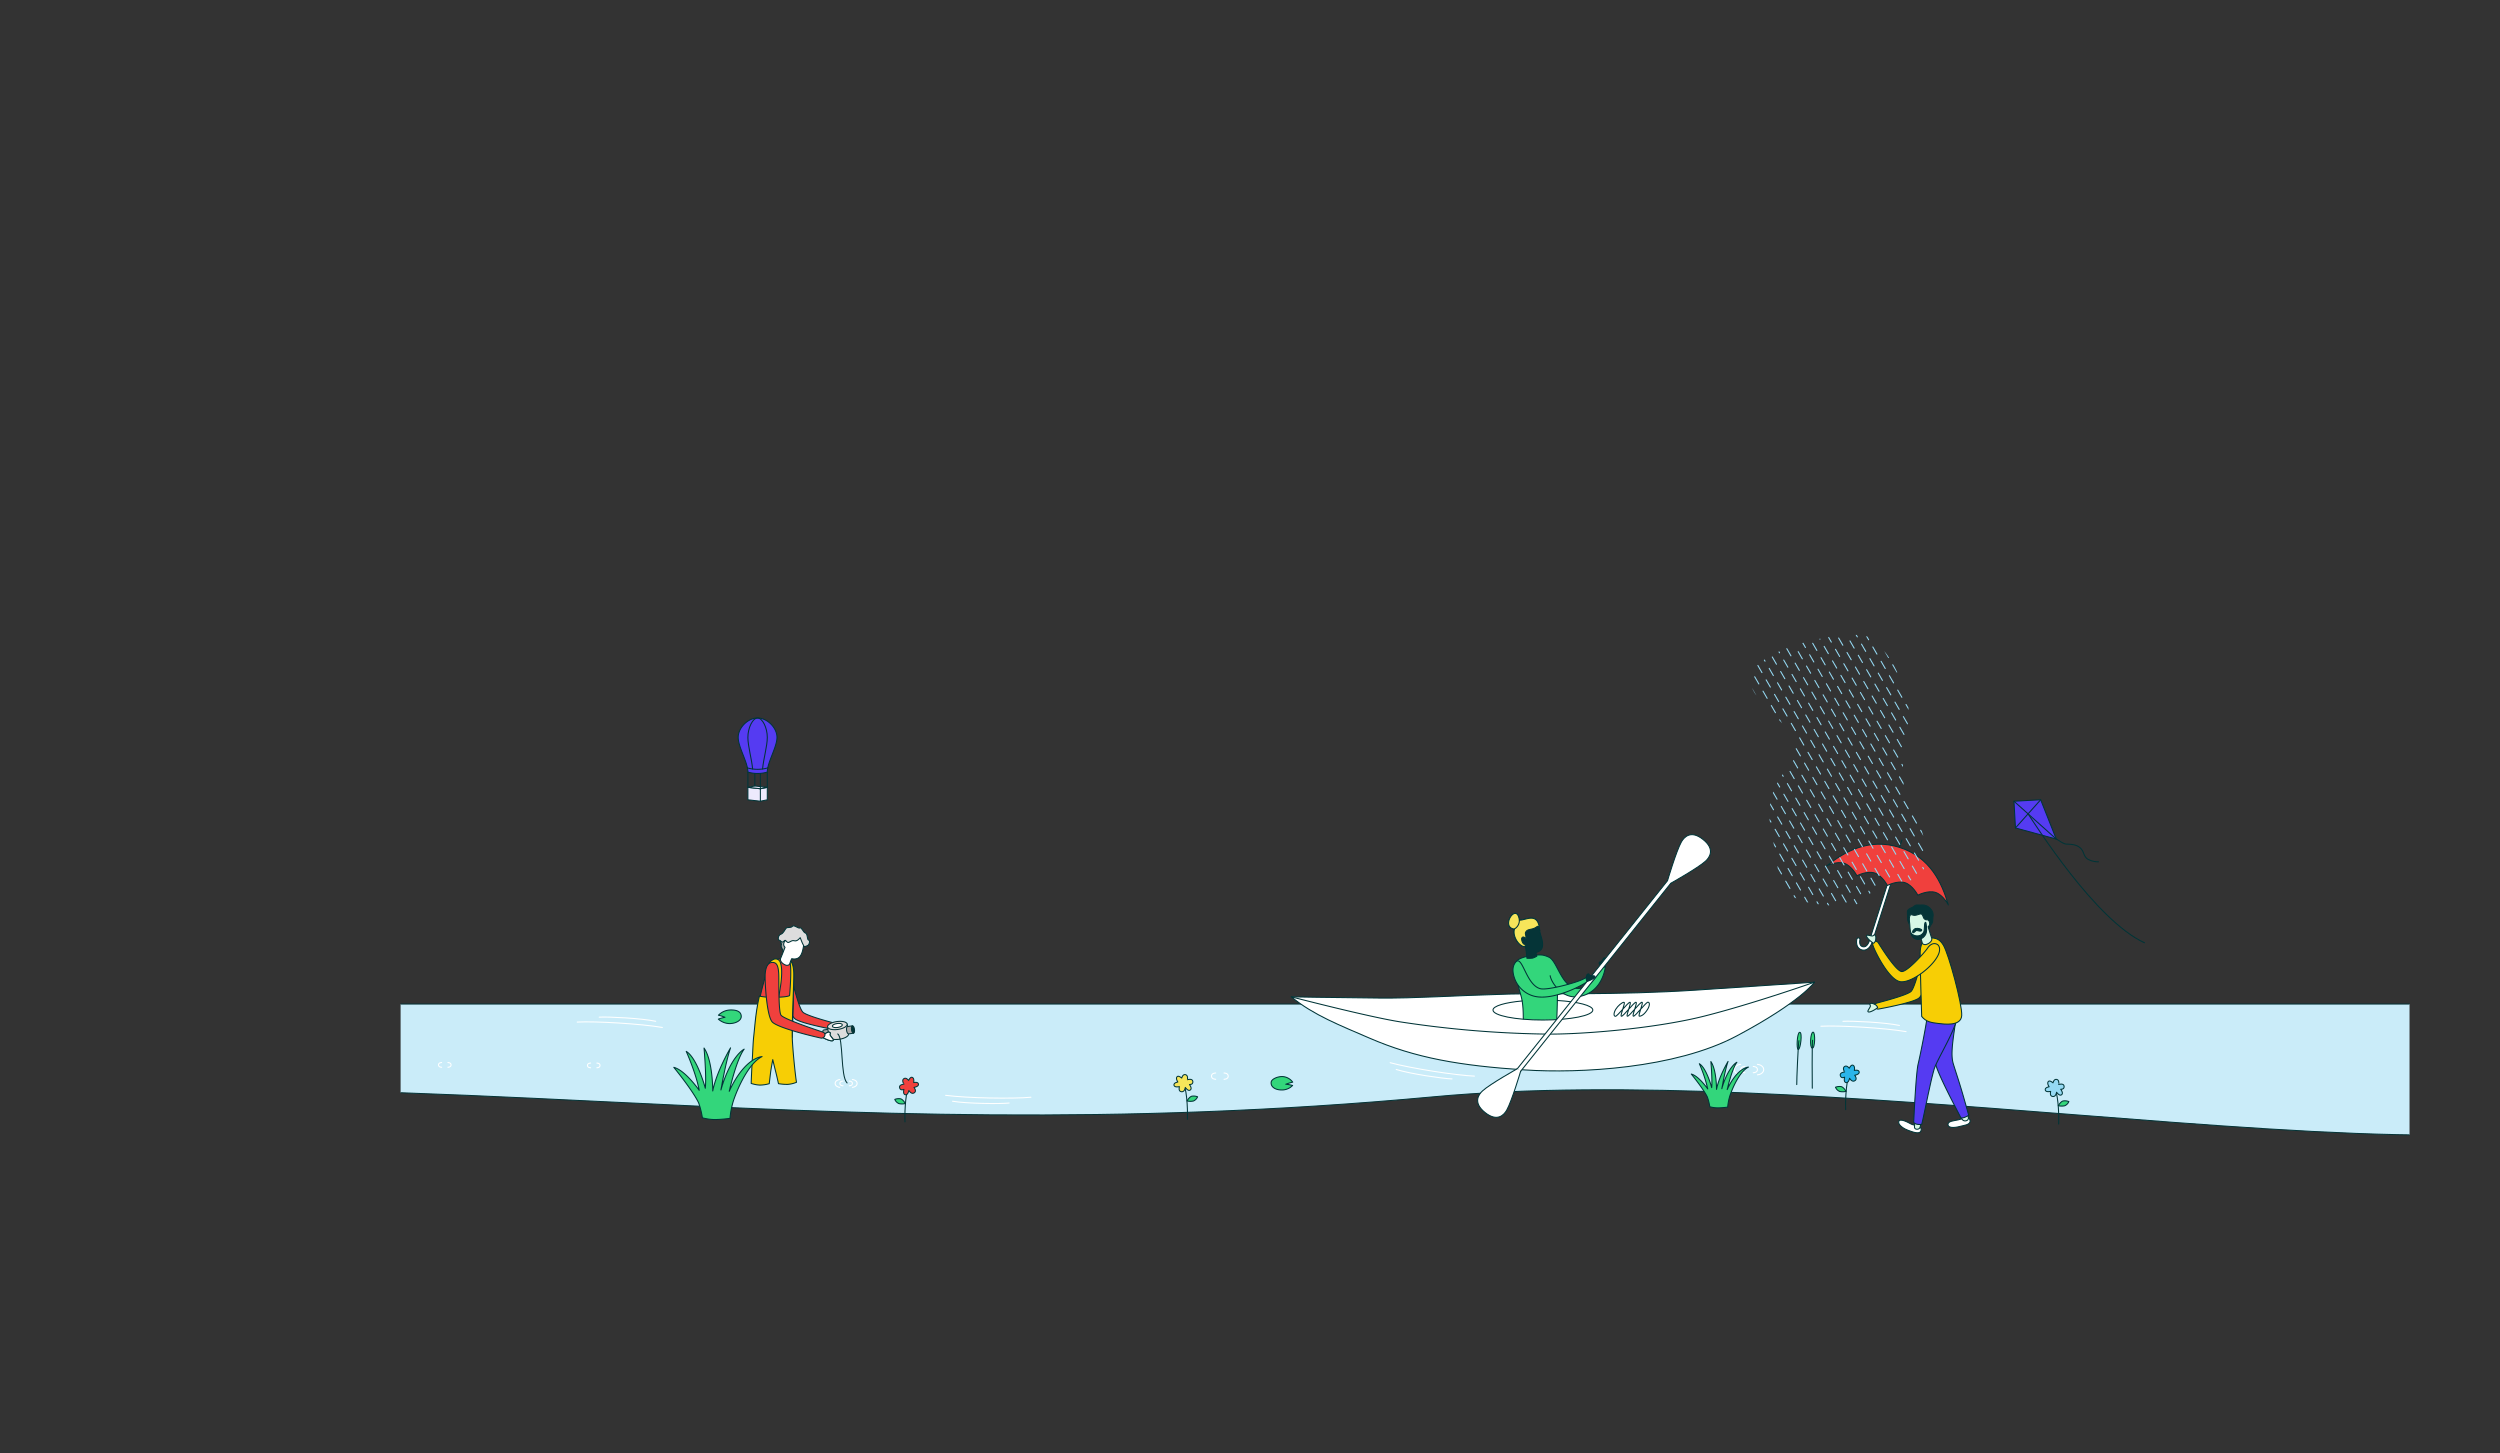 <svg xmlns="http://www.w3.org/2000/svg" xmlns:xlink="http://www.w3.org/1999/xlink" viewBox="0 0 1194.678 694.441"><rect x="0" y="0" width="1194.678" height="694.441" fill="#333333" stroke="none"/><defs><style>.cls-1,.cls-27,.cls-37,.cls-38,.cls-39,.cls-41,.cls-48,.cls-7{fill:none;}.cls-13,.cls-14,.cls-15,.cls-17,.cls-18,.cls-19,.cls-2,.cls-20,.cls-21,.cls-28,.cls-29,.cls-3,.cls-30,.cls-31,.cls-32,.cls-35,.cls-40,.cls-41,.cls-42,.cls-43,.cls-44,.cls-6,.cls-7,.cls-8,.cls-9{stroke:#003437;}.cls-13,.cls-14,.cls-15,.cls-17,.cls-18,.cls-19,.cls-2,.cls-20,.cls-21,.cls-22,.cls-23,.cls-24,.cls-25,.cls-26,.cls-27,.cls-28,.cls-29,.cls-3,.cls-30,.cls-31,.cls-32,.cls-33,.cls-34,.cls-35,.cls-37,.cls-38,.cls-39,.cls-40,.cls-41,.cls-42,.cls-43,.cls-44,.cls-48,.cls-6,.cls-7,.cls-8,.cls-9{stroke-linecap:round;stroke-linejoin:round;}.cls-13,.cls-14,.cls-15,.cls-17,.cls-18,.cls-19,.cls-2,.cls-20,.cls-21,.cls-22,.cls-23,.cls-24,.cls-25,.cls-26,.cls-27,.cls-28,.cls-29,.cls-3,.cls-30,.cls-31,.cls-32,.cls-33,.cls-34,.cls-35,.cls-37,.cls-38,.cls-39,.cls-40,.cls-41,.cls-42,.cls-43,.cls-44,.cls-48,.cls-5,.cls-6,.cls-7,.cls-8,.cls-9{stroke-width:0.5px;}.cls-10,.cls-2{fill:url(#New_Gradient_Swatch_1);}.cls-11,.cls-3{fill:url(#New_Gradient_Swatch_1-2);}.cls-3{clip-path:url(#clip-path);}.cls-4{clip-path:url(#clip-path-2);}.cls-18,.cls-5{fill:#caecf9;}.cls-22,.cls-23,.cls-24,.cls-25,.cls-26,.cls-27,.cls-33,.cls-34,.cls-5{stroke:#053437;}.cls-5{stroke-miterlimit:10;}.cls-15,.cls-16,.cls-25,.cls-6{fill:#fff;}.cls-40,.cls-8{fill:#33d67b;}.cls-33,.cls-9{fill:#053437;}.cls-12{clip-path:url(#clip-path-3);}.cls-13{fill:url(#New_Gradient_Swatch_1-5);}.cls-14{fill:#f6e55a;}.cls-15,.cls-17,.cls-18,.cls-22,.cls-23,.cls-27,.cls-28,.cls-31,.cls-32,.cls-33,.cls-34,.cls-40,.cls-41,.cls-45,.cls-46{fill-rule:evenodd;}.cls-17,.cls-42{fill:#f0403d;}.cls-19,.cls-32{fill:#f7ce05;}.cls-20,.cls-22{fill:#aaa;}.cls-21,.cls-23,.cls-24{fill:#ddd;}.cls-26,.cls-35{fill:#003437;}.cls-28,.cls-29,.cls-34{fill:#d6f7e5;}.cls-30,.cls-31,.cls-45{fill:#553bf2;}.cls-36{clip-path:url(#clip-path-4);}.cls-37,.cls-38,.cls-39{stroke:#95daf4;}.cls-37{stroke-dasharray:4 4;}.cls-39{stroke-dasharray:3.969 3.969;}.cls-43{fill:#2bb5e9;}.cls-44{fill:#95daf4;}.cls-46{fill:#edeafd;}.cls-47{fill:#bfcacf;}.cls-48{stroke:#fff;}</style><linearGradient id="New_Gradient_Swatch_1" x1="529.463" y1="191.615" x2="537.53" y2="191.615" gradientUnits="userSpaceOnUse"><stop offset="0" stop-color="#2bb5e9"/><stop offset="1" stop-color="#72e382"/></linearGradient><linearGradient id="New_Gradient_Swatch_1-2" x1="534.615" y1="188.982" x2="544.314" y2="188.982" xlink:href="#New_Gradient_Swatch_1"/><clipPath id="clip-path"><path id="SVGID" class="cls-2" d="M537.53,199.49c-2.363.663-6.308-4.312-5.28-8.216a.09.09,0,0,0-.064-.1c-4.771-.622-2.293-6.777.052-7.435,1.02-.288,2.016.469,2.377,3.177"/></clipPath><clipPath id="clip-path-2" transform="translate(191.439 252.801)"><rect class="cls-1" width="960" height="290"/></clipPath><clipPath id="clip-path-3" transform="translate(191.439 252.801)"><path id="SVGID-2" data-name="SVGID" class="cls-3" d="M534.615,186.915c.007.059.119,0,.178,0,3.045.055,9.048-4.255,9.521,5.075"/></clipPath><linearGradient id="New_Gradient_Swatch_1-5" x1="715.282" y1="443.846" x2="741.415" y2="443.846" xlink:href="#New_Gradient_Swatch_1"/><clipPath id="clip-path-4" transform="translate(191.439 252.801)"><path id="SVGID-3" data-name="SVGID" class="cls-1" d="M697.891,50.675c11.546.722,23.81,27.262,22.775,39s-6.589,31.309,1.693,44.768c6.655,10.814,11.012,29.425-.03,33.221-7.128,2.45-15.023-2.527-18.818,4.375s-6.909,9.843-27.269,7.082-16.658-14.809-20.539-30.809c-6.881-28.367,11.091-32.435,10.746-44.168s-24.807-22.751-21.011-34.484S681.327,49.64,697.891,50.675Z"/></clipPath></defs><g id="Layer_2" data-name="Layer 2"><g id="Layer_2-2" data-name="Layer 2"><g class="cls-4"><path class="cls-5" d="M1002.989,227v62.637h-30c-49.19,0-109.747-4.762-173.859-9.8-100.673-7.916-214.778-16.887-305.557-8.5-152.854,14.127-277.154,8.107-397.362,2.283-86.394-4.185-168-8.138-254.719-4.238l-29.969,1.348-2.7-43.729Z" transform="translate(191.439 252.801)"/><path class="cls-6" d="M675.644,216.556s-6.317,9.272-37.213,25.714c-29.332,15.609-75.214,17.922-101.145,16.221-30.968-2.031-52.242-5.632-74.428-15.267-13.355-5.8-26.646-10.9-37.214-19.668,0,0,19.722.376,41.985.584,17.775.167,34.116-1.139,62.023-1.908,15.067-.415,51.947.587,89.695-1.909C643.928,218.7,675.644,216.556,675.644,216.556Z" transform="translate(191.439 252.801)"/><path class="cls-7" d="M425.644,223.556s37.195,9.688,52.481,12.034a501.72,501.72,0,0,0,66.794,5.726c16.606.517,53.676-2.373,78.245-8.588,23.223-5.875,52.48-16.172,52.48-16.172" transform="translate(191.439 252.801)"/><path class="cls-8" d="M549.336,213.479c.667,3.565,5.906,11.051,13.362,10.006,10.142-1.422,12.553-11.079,12.9-13.581.127-.915-.249-1.211-.7-1.286-.521-.087-1.106.345-1.415,1.109-.34.839-4.1,10.308-11.349,9.778s-9.3-12.535-13.111-14.748a12.165,12.165,0,0,0-3.239-1.141,14.176,14.176,0,0,0-2.58-.036c-4.348.2-9.862,1.561-10.01,3.5a38.5,38.5,0,0,0,.778,10.381c.345,1.716.781,3.417,1.283,5.069,1.438,4.732,1.189,9.977,1.26,13.85.053,2.831,15.666,2.453,15.822.35.4-5.389.514-14.787.511-17.725" transform="translate(191.439 252.801)"/><path class="cls-9" d="M574.026,208.971c-.62-.5-1.693-1.23-1.119-1.971.108-.139.588.074.888-.271.561-.645,1.082-1.921,1.5-1.817.95.237.451,4.36.265,4.4A2.388,2.388,0,0,1,574.026,208.971Z" transform="translate(191.439 252.801)"/><path class="cls-6" d="M566.565,214.638c.135-.777.258-2.065,1.187-1.92.176.027.222.548.671.645.839.179,2.213.02,2.325.435.254.942-3.611,2.485-3.734,2.341a2.379,2.379,0,0,1-.449-1.5" transform="translate(191.439 252.801)"/><path class="cls-8" d="M532.708,207.155c3.35-4.393,4.988,11.032,12.134,12.554,3.4.723,17.369-2.9,20.767-4.853.481-.276.986-.492,1.446-.184l.023.016c.455.305.8,1.056.352,1.371-4.625,3.263-15.982,8.369-23.783,7.543a13.485,13.485,0,0,1-11.414-9.156C531.353,211.811,531.184,209.153,532.708,207.155Z" transform="translate(191.439 252.801)"/><path id="SVGID-4" data-name="SVGID" class="cls-10" d="M537.53,199.49c-2.363.663-6.308-4.312-5.28-8.216a.09.09,0,0,0-.064-.1c-4.771-.622-2.293-6.777.052-7.435,1.02-.288,2.016.469,2.377,3.177" transform="translate(191.439 252.801)"/><path id="SVGID-5" data-name="SVGID" class="cls-11" d="M534.615,186.915c.007.059.119,0,.178,0,3.045.055,9.048-4.255,9.521,5.075" transform="translate(191.439 252.801)"/><g class="cls-12"><polygon class="cls-13" points="715.282 452.191 718.954 428.465 741.415 435.501 737.743 459.227 715.282 452.191"/></g><path id="SVGID-6" data-name="SVGID" class="cls-7" d="M537.53,199.49c-2.363.663-6.308-4.312-5.28-8.216a.09.09,0,0,0-.064-.1c-4.771-.622-2.293-6.777.052-7.435,1.02-.288,2.016.469,2.377,3.177" transform="translate(191.439 252.801)"/><path id="SVGID-7" data-name="SVGID" class="cls-7" d="M534.615,186.915c.007.059.119,0,.178,0,3.045.055,9.048-4.255,9.521,5.075" transform="translate(191.439 252.801)"/><path class="cls-14" d="M537.529,199.491c-2.362.663-6.306-4.313-5.279-8.218a.091.091,0,0,0-.064-.1c-6.849-.892,1.239-13.186,2.429-4.259.007.059.119,0,.179,0,3.045.054,9.046-4.255,9.52,5.075" transform="translate(191.439 252.801)"/><path class="cls-9" d="M544.984,194.656c1.843,5.729-.034,7.009-2.32,7.65-.287.081.3,1.807.3,1.807a9.144,9.144,0,0,1-1.95.925,14.034,14.034,0,0,1-2.789.079,48.988,48.988,0,0,0-.862-6.427c-.129-.458-.47-.029-.927-.651a4.1,4.1,0,0,1-.738-2.213c.028-.49.513-.94.889-.854.8.181,1.307,1.03,1.272.608-.164-2.012-.7-2.233-.057-3.19.978-1.446,3.051-.721,5.062-2.25,1.458-1.108.981.974,2.122,4.516" transform="translate(191.439 252.801)"/><path class="cls-7" d="M534.615,186.915a4.68,4.68,0,0,1-2.429,4.258" transform="translate(191.439 252.801)"/><path class="cls-15" d="M595.94,229.456c-1.524,2.511-2.986,3.352-3.94,3.356s2.155-6.688,1.2-6.684-5.972,6.7-6.926,6.707,2.155-6.688,1.2-6.684-5.972,6.7-6.926,6.708-.893-1.666.123-3.34,2.986-3.352,3.94-3.356-2.155,6.688-1.2,6.684,5.972-6.7,6.926-6.708-2.155,6.689-1.2,6.685,5.972-6.7,6.926-6.708S596.956,227.782,595.94,229.456Z" transform="translate(191.439 252.801)"/><polygon class="cls-16" points="751.097 493.026 743.828 487.257 735.067 487.438 727.097 487.026 727.097 493.333 751.097 493.026"/><path class="cls-7" d="M552.779,225.3c9.808.593,16.949,2.414,16.949,4.568,0,2.635-10.68,4.771-23.854,4.771s-23.855-2.136-23.855-4.771c0-1.927,5.711-3.587,13.932-4.34" transform="translate(191.439 252.801)"/><path class="cls-6" d="M606.988,169.291a1.017,1.017,0,0,0-1.567-1.251" transform="translate(191.439 252.801)"/><path class="cls-6" d="M533.647,257.915l71.774-89.875s4.227-14.29,6.625-18.516c1.287-2.27,4.477-5.869,10.372-1.162s3.09,8.615,1.162,10.373c-3.591,3.273-16.592,10.556-16.592,10.556l-71.774,89.875" transform="translate(191.439 252.801)"/><path class="cls-6" d="M533.647,257.915a1.017,1.017,0,0,0,1.567,1.251" transform="translate(191.439 252.801)"/><path class="cls-6" d="M535.214,259.166s-4.227,14.29-6.625,18.516c-1.287,2.27-4.478,5.869-10.372,1.162s-3.09-8.615-1.162-10.373c3.591-3.273,16.592-10.556,16.592-10.556" transform="translate(191.439 252.801)"/><path class="cls-9" d="M566.565,214.638c.135-.777.258-2.065,1.187-1.92.176.027.222.548.671.645.839.179,2.213.02,2.325.435.254.942-3.611,2.485-3.734,2.341a2.379,2.379,0,0,1-.449-1.5" transform="translate(191.439 252.801)"/><path class="cls-17" d="M185.337,209.561c1.434,4.19,4.816,19.783,7.056,21.469,2.59,1.948,14.584,4.977,16.3,5.466,1.094.311.785,1.277.575,1.838a1.3,1.3,0,0,1-1.478.983c-.842-.141-15.845-2.866-19.144-5.112-3.254-2.216-7.651-19.373-7.932-22.322" transform="translate(191.439 252.801)"/><g id="Stroke-63"><path class="cls-18" d="M209.345,237.2c.816-.372,2.108-1.08,2.563-.12.086.182-.373.557-.178,1.037.366.9,1.393,2.079,1.075,2.448-.724.84-4.642-1.78-4.584-1.987A2.691,2.691,0,0,1,209.345,237.2Z" transform="translate(191.439 252.801)"/></g><path class="cls-17" d="M187.887,212.257c.106,4.673-.725,30.577-.725,30.577-2.021,2.615-4.832,3-7.8,3.353s-8.8,1.444-9.157-3.787a42.476,42.476,0,0,1,.225-12.435c1.725-8.766,4.36-19.017,5.921-21.53,1.643-2.646,4.095-3.23,7.931-3.131C187.13,205.377,187.817,209.191,187.887,212.257Z" transform="translate(191.439 252.801)"/><path class="cls-19" d="M177.521,223.612C178.343,223.437,176,207.6,176,207.6a5.568,5.568,0,0,1,2.128-1.905,2.349,2.349,0,0,1,3.058.837c2.356,4.267-.572,17.164-.572,17.164.635.071,4.562-.188,5.267-.752,0,0,1.184-12.894.1-16.148l-1.707-1.491c2.852.073,3.539,3.887,3.609,6.953.106,4.673-.91,22.933-.725,30.577.131,5.413,1.522,18.887,2.023,21.562a13.821,13.821,0,0,1-4.182,1,23.142,23.142,0,0,1-4.425-.358s-.766-3.512-1.3-5.582c-.373-1.444-1.436-5.882-1.436-5.882s-.747,3.907-1.029,6.081c-.178,1.379-.656,5.394-.656,5.394a16.253,16.253,0,0,1-4.592.682,15.931,15.931,0,0,1-4.031-.8s.149-4.836.474-10.3c.261-4.406.409-9.27.739-12.154.618-5.4.895-11.4,2.7-19.245C171.445,223.232,175.582,224.022,177.521,223.612Z" transform="translate(191.439 252.801)"/><path class="cls-20" d="M183.888,194.5a15.2,15.2,0,0,0-2.145,1.151c-.9.464.49,2.506.189,3.134-.486,1.015,1.081,2.387.924,3.29s5.3-.828,5.3-.828" transform="translate(191.439 252.801)"/><path class="cls-15" d="M183.227,197.679a1.9,1.9,0,0,0,.471,2.193s-.981,2.664-2.065,5.224c-.542,1.281.78,2.633,2.187,3.215a1.848,1.848,0,0,0,1.96-.2c.272-.359.5-1.644,1.156-2.787,0,0,2.529.761,3.974-1.135,1.079-1.416,1.408-3.549,1.68-5.137.211-1.235.641-3.272-.051-4.192s-4.276-1.3-5.212-.8-.861,1.819-1.747,2.308c-.943.521-.94.128-1.249.175A1.426,1.426,0,0,0,183.227,197.679Z" transform="translate(191.439 252.801)"/><path class="cls-21" d="M190.956,195.285s-1.395,1.948-2.823,1.474-2.405,1.244-3.294.712-.724-1.484-1.734-.451-1.355-.462-2.174-.528-.518-2.459.757-2.842,1.917-2.26,2.557-2.9,2.222.036,2.986-.889,2.863,1.255,3.624.783,1.524,2.1,2.6,2.436.8,3.234,1.458,3.348.629,1.166.183,2-1.523.944-2.014,1.161S190.956,195.285,190.956,195.285Z" transform="translate(191.439 252.801)"/><path class="cls-22" d="M204.537,239.057l-2.348.338c-.389.056-.591.89-.451,1.862s.569,1.716.958,1.66l2.348-.338" transform="translate(191.439 252.801)"/><path class="cls-23" d="M204.016,237.934l.676,4.7c.149,1.037,2.372,1.575,4.965,1.2s4.575-1.516,4.426-2.553l-.676-4.7" transform="translate(191.439 252.801)"/><ellipse class="cls-24" cx="208.712" cy="237.259" rx="4.744" ry="1.898" transform="translate(159.778 284.942) rotate(-8.187)"/><ellipse class="cls-25" cx="208.712" cy="237.259" rx="2.372" ry="0.949" transform="translate(159.778 284.942) rotate(-8.187)"/><path class="cls-22" d="M215.924,237.419l-2.348.338c-.389.056-.591.89-.451,1.862s.569,1.716.958,1.66l2.347-.338" transform="translate(191.439 252.801)"/><ellipse class="cls-26" cx="216.177" cy="239.18" rx="0.712" ry="1.779" transform="translate(159.581 286.025) rotate(-8.187)"/><g id="Stroke-63-2" data-name="Stroke-63"><path id="path-5" class="cls-18" d="M202.7,241.3c.8-.492,2.04-1.395,2.638-.46.113.176-.314.625-.048,1.1.5.882,1.714,1.969,1.434,2.394-.638.964-5.038-1.234-5.006-1.456A2.817,2.817,0,0,1,202.7,241.3Z" transform="translate(191.439 252.801)"/><path class="cls-15" d="M202.7,241.3c.8-.492,2.04-1.395,2.638-.46.113.176-.314.625-.048,1.1.5.882,1.714,1.969,1.434,2.394-.638.964-5.038-1.234-5.006-1.456A2.817,2.817,0,0,1,202.7,241.3Z" transform="translate(191.439 252.801)"/></g><path class="cls-27" d="M208.892,241.294c2.811,2.031,1.2,20.154,4.467,23.417" transform="translate(191.439 252.801)"/><path class="cls-17" d="M177.878,207.125c-2.479-.131-3.375,2.34-3.666,5.42-.21,2.237.564,20.59,3.562,23.2,3.563,3.1,21.929,7.315,23.323,7.556a1.779,1.779,0,0,0,1.6-1.139,1.293,1.293,0,0,0-.726-1.675c-.9-.321-18.946-6.2-20.21-8.2s-.922-17.356-1.069-19.736C180.476,208.968,179.877,207.23,177.878,207.125Z" transform="translate(191.439 252.801)"/><path class="cls-15" d="M739.446,284.479c-.045,2.355,4.613,1.348,6.068.923,1.432-.419,4.482-.635,4.508-2.435.041-2.73-4.01-1-5.784-.6S739.476,282.916,739.446,284.479Z" transform="translate(191.439 252.801)"/><path class="cls-15" d="M715.884,283.352c.285-2.16,4.6.267,5.984,1.016,1.237.668,4.955.808,4.792,2.668-.247,2.824-4.473.921-6.263.313S715.677,284.919,715.884,283.352Z" transform="translate(191.439 252.801)"/><g id="Stroke-49"><path class="cls-28" d="M743.861,275.806a47.821,47.821,0,0,0,2.311,6.21,1.735,1.735,0,0,0,2.111.717,1.309,1.309,0,0,0,.884-1.621c-.147-.737-1.572-4.913-1.572-4.913" transform="translate(191.439 252.801)"/><path class="cls-29" d="M723.962,279.523c-.192.912-.447,4.863-.5,5.617-.033.442-.224,1.566,1.022,1.67a1.481,1.481,0,0,0,1.66-1c.26-.844.969-7.647.969-7.647" transform="translate(191.439 252.801)"/></g><g id="dogwalker"><path id="Stroke-267" class="cls-30" d="M732.408,236.97c.5.8-.486,9.286.93,17.939.769,4.7,10.051,22.044,12.322,26.555a5.532,5.532,0,0,0,1.72-.292,15.453,15.453,0,0,0,1.968-1c-4.132-15.028-5.111-17.342-7.312-24.426-1.262-4.064-.569-9.164.821-18.861,1-6.959.725-8.349.725-8.349" transform="translate(191.439 252.801)"/><path class="cls-31" d="M744.678,228.876c.022,8.743-10.366,24-11.9,29.444-1.261,4.485-1.941,8-2.548,10.677s-2.963,14.468-3.357,15.511a6.86,6.86,0,0,1-2.366-.083,3.544,3.544,0,0,1-1.461-.832c.111-1.977,1.089-23.639,2.15-27.976s4.5-21.6,4.492-24.41" transform="translate(191.439 252.801)"/></g><path class="cls-32" d="M728.7,199.641c-1.435,4.191-4.816,19.783-7.056,21.469-2.59,1.948-14.584,4.977-16.3,5.466-1.1.312-.786,1.277-.575,1.838a1.3,1.3,0,0,0,1.477.983c.843-.14,15.846-2.866,19.145-5.112,3.254-2.216,7.651-19.373,7.932-22.321" transform="translate(191.439 252.801)"/><g id="Stroke-63-3" data-name="Stroke-63"><path class="cls-28" d="M704.7,227.28c-.816-.372-2.108-1.08-2.564-.12-.085.182.374.557.179,1.037-.366.9-1.393,2.079-1.075,2.449.723.839,4.641-1.781,4.584-1.988A2.7,2.7,0,0,0,704.7,227.28Z" transform="translate(191.439 252.801)"/></g><path class="cls-32" d="M726.154,202.337c-.106,4.673.725,30.577.725,30.577,2.021,2.615,4.831,3,7.8,3.353s10.968,1.5,11.324-3.734-6.248-29.622-8.795-33.722c-1.643-2.647-3.184-3.536-7.02-3.438C727.339,195.447,726.224,199.272,726.154,202.337Z" transform="translate(191.439 252.801)"/><path class="cls-6" d="M698.135,201.078c2.826.9,4.57-1.985,5.1-3.638l9.3-29.168-1.429-.455-9.3,29.168c-.043.131-1.082,3.256-3.187,2.585-1.536-.49-1.438-2.3-1.257-3.295a.756.756,0,0,0-.5-.868l0,0a.784.784,0,0,0-.985.647C695.557,197.812,695.754,200.319,698.135,201.078Z" transform="translate(191.439 252.801)"/><path class="cls-17" d="M739.6,179.626c-3.038-10.592-8.756-22.842-23.315-27.484s-26.313,2.034-34.922,8.913c0,0,4.8-2.479,8.44-1.319s6.119,5.962,6.119,5.962,4.8-2.479,8.44-1.319,6.119,5.962,6.119,5.962,4.8-2.48,8.441-1.319,6.118,5.961,6.118,5.961,4.8-2.479,8.441-1.318S739.6,179.626,739.6,179.626Z" transform="translate(191.439 252.801)"/><line class="cls-7" x1="908.835" y1="401.449" x2="907.721" y2="404.943"/><path class="cls-32" d="M735.224,202.36c-1.739,5.943-12.753,14.492-18.326,13.992-5.5-.494-12.372-14.521-13.244-17.211-.546-1.684-.146-1.862.468-2.092a1.815,1.815,0,0,1,2.192.959c.691,1.074,7.74,12.57,10.814,13.432,2.515.705,11.308-9.25,12.547-11.144,1.17-1.788,2.844-2.622,4.378-1.931S735.625,200.99,735.224,202.36Z" transform="translate(191.439 252.801)"/><g id="Stroke-63-4" data-name="Stroke-63"><path class="cls-28" d="M704.878,196.447c.093-.893.352-2.343-.7-2.469-.2-.023-.408.532-.926.5-.968-.06-2.414-.656-2.663-.237-.565.953,3.168,3.831,3.346,3.71A2.693,2.693,0,0,0,704.878,196.447Z" transform="translate(191.439 252.801)"/></g><path class="cls-33" d="M724.908,191.872c-1.134.49-3.364-1.014-3.364-1.014.36-.726-1.6-3.209-1.46-4.991.119-1.512-.256-3.1.173-3.666.878-1.149,2.092-1.114,3-1.958,1.017-.944,2.391-.41,3.607-.577a5.222,5.222,0,0,1,4.772,2.494,4.263,4.263,0,0,1,.719,2.536c-.188,1.369-.221,2.56-.234,2.8-.082,1.419-1.47,1.538-2.125,5.209C729.659,194.587,725.686,191.536,724.908,191.872Z" transform="translate(191.439 252.801)"/><path class="cls-34" d="M730.588,187.908a1.9,1.9,0,0,1-.627,2.153s.785,2.727,1.682,5.359c.448,1.316-.968,2.569-2.413,3.049a1.847,1.847,0,0,1-1.94-.336c-.246-.379-.38-1.676-.952-2.863,0,0-2.849.638-4.154-1.357-.974-1.49-.877-3.7-1.034-5.307-.122-1.247-.4-3.31.354-4.177.356-.409,1.118.268,2.156.185,1.167-.094,2.624-.905,3.1-.605.9.566.728,1.876,1.576,2.428.9.588.928.2,1.234.265A1.426,1.426,0,0,1,730.588,187.908Z" transform="translate(191.439 252.801)"/><path class="cls-35" d="M724.079,190.888c1.126-.221,2.99.3,2.818.869-.264.878-2.024.034-2.47.086s-1.343,1.4-1.753,1.037C722.179,192.448,723.1,191.079,724.079,190.888Z" transform="translate(191.439 252.801)"/><path class="cls-9" d="M728.905,188.266c.208.974.829,4.423-.5,6.014a4.2,4.2,0,0,1-3.09,1.829,3.414,3.414,0,0,1-3.527-2.967,3.965,3.965,0,0,0,3.179,1.293,3.253,3.253,0,0,0,3.059-2.377c.165-1.128.186-3.013.351-3.585S728.8,187.776,728.905,188.266Z" transform="translate(191.439 252.801)"/><g class="cls-36"><path class="cls-1" d="M702.309,24.293c16.255,1.016,33.521,38.379,32.063,54.9s11.086,48.582,22.745,67.528c9.369,15.225-4.858,36.922-20.4,42.266-10.034,3.449-23.094-6.561-28.438,3.155s-1.576,20.433-30.239,16.546-44.175-18.555-49.64-41.08c-9.687-39.935,15.615-45.663,15.129-62.181s-20.4-37.893-15.06-54.411S678.99,22.836,702.309,24.293Z" transform="translate(191.439 252.801)"/><line class="cls-37" x1="878.267" y1="0.25" x2="1132.267" y2="440.191"/><line class="cls-38" x1="874.803" y1="2.25" x2="875.803" y2="3.982"/><line class="cls-39" x1="877.787" y1="7.419" x2="1126.811" y2="438.74"/><line class="cls-38" x1="1127.803" y1="440.459" x2="1128.803" y2="442.191"/><line class="cls-37" x1="871.339" y1="4.25" x2="1125.339" y2="444.191"/><line class="cls-38" x1="867.875" y1="6.25" x2="868.875" y2="7.982"/><line class="cls-39" x1="870.859" y1="11.419" x2="1119.882" y2="442.74"/><line class="cls-38" x1="1120.875" y1="444.459" x2="1121.875" y2="446.191"/><line class="cls-37" x1="864.411" y1="8.25" x2="1118.411" y2="448.191"/><line class="cls-38" x1="860.946" y1="10.25" x2="861.946" y2="11.982"/><line class="cls-39" x1="863.931" y1="15.419" x2="1112.954" y2="446.74"/><line class="cls-38" x1="1113.946" y1="448.459" x2="1114.946" y2="450.191"/><line class="cls-37" x1="857.482" y1="12.25" x2="1111.482" y2="452.191"/><line class="cls-38" x1="854.018" y1="14.25" x2="855.018" y2="15.982"/><line class="cls-39" x1="857.002" y1="19.419" x2="1106.026" y2="450.74"/><line class="cls-38" x1="1107.018" y1="452.459" x2="1108.018" y2="454.191"/><line class="cls-37" x1="850.554" y1="16.25" x2="1104.554" y2="456.191"/><line class="cls-38" x1="847.09" y1="18.25" x2="848.09" y2="19.982"/><line class="cls-39" x1="850.074" y1="23.419" x2="1099.098" y2="454.74"/><line class="cls-38" x1="1100.09" y1="456.459" x2="1101.09" y2="458.191"/><line class="cls-37" x1="843.626" y1="20.25" x2="1097.626" y2="460.191"/><line class="cls-38" x1="840.162" y1="22.25" x2="841.162" y2="23.982"/><line class="cls-39" x1="843.146" y1="27.419" x2="1092.17" y2="458.74"/><line class="cls-38" x1="1093.162" y1="460.459" x2="1094.162" y2="462.191"/><line class="cls-37" x1="836.698" y1="24.25" x2="1090.698" y2="464.191"/><line class="cls-38" x1="833.234" y1="26.25" x2="834.234" y2="27.982"/><line class="cls-39" x1="836.218" y1="31.419" x2="1085.241" y2="462.74"/><line class="cls-38" x1="1086.234" y1="464.459" x2="1087.234" y2="466.191"/><line class="cls-37" x1="829.769" y1="28.25" x2="1083.769" y2="468.191"/><line class="cls-38" x1="826.305" y1="30.25" x2="827.305" y2="31.982"/><line class="cls-39" x1="829.29" y1="35.419" x2="1078.313" y2="466.74"/><line class="cls-38" x1="1079.305" y1="468.459" x2="1080.305" y2="470.191"/><line class="cls-37" x1="822.841" y1="32.25" x2="1076.841" y2="472.191"/><line class="cls-38" x1="819.377" y1="34.25" x2="820.377" y2="35.982"/><line class="cls-39" x1="822.361" y1="39.419" x2="1071.385" y2="470.74"/><line class="cls-38" x1="1072.377" y1="472.459" x2="1073.377" y2="474.191"/><line class="cls-37" x1="815.913" y1="36.25" x2="1069.913" y2="476.191"/><line class="cls-38" x1="812.449" y1="38.25" x2="813.449" y2="39.982"/><line class="cls-39" x1="815.433" y1="43.419" x2="1064.457" y2="474.74"/><line class="cls-38" x1="1065.449" y1="476.459" x2="1066.449" y2="478.191"/><line class="cls-37" x1="808.985" y1="40.25" x2="1062.985" y2="480.191"/><line class="cls-38" x1="805.521" y1="42.25" x2="806.521" y2="43.982"/><line class="cls-39" x1="808.505" y1="47.419" x2="1057.529" y2="478.74"/><line class="cls-38" x1="1058.521" y1="480.459" x2="1059.521" y2="482.191"/><line class="cls-37" x1="802.057" y1="44.25" x2="1056.057" y2="484.191"/><line class="cls-38" x1="798.593" y1="46.25" x2="799.593" y2="47.982"/><line class="cls-39" x1="801.577" y1="51.419" x2="1050.6" y2="482.74"/><line class="cls-38" x1="1051.593" y1="484.459" x2="1052.593" y2="486.191"/><line class="cls-37" x1="795.128" y1="48.25" x2="1049.128" y2="488.191"/><line class="cls-38" x1="791.664" y1="50.25" x2="792.664" y2="51.982"/><line class="cls-39" x1="794.649" y1="55.419" x2="1043.672" y2="486.74"/><line class="cls-38" x1="1044.664" y1="488.459" x2="1045.664" y2="490.191"/><line class="cls-37" x1="788.2" y1="52.25" x2="1042.2" y2="492.191"/><line class="cls-38" x1="784.736" y1="54.25" x2="785.736" y2="55.982"/><line class="cls-39" x1="787.72" y1="59.419" x2="1036.744" y2="490.74"/><line class="cls-38" x1="1037.736" y1="492.459" x2="1038.736" y2="494.191"/><line class="cls-37" x1="781.272" y1="56.25" x2="1035.272" y2="496.191"/><line class="cls-38" x1="777.808" y1="58.25" x2="778.808" y2="59.982"/><line class="cls-39" x1="780.792" y1="63.419" x2="1029.816" y2="494.74"/><line class="cls-38" x1="1030.808" y1="496.459" x2="1031.808" y2="498.191"/><line class="cls-37" x1="774.344" y1="60.25" x2="1028.344" y2="500.191"/><line class="cls-38" x1="770.88" y1="62.25" x2="771.88" y2="63.982"/><line class="cls-39" x1="773.864" y1="67.419" x2="1022.888" y2="498.74"/><line class="cls-38" x1="1023.88" y1="500.459" x2="1024.88" y2="502.191"/><line class="cls-37" x1="767.416" y1="64.25" x2="1021.416" y2="504.191"/><line class="cls-38" x1="763.952" y1="66.25" x2="764.952" y2="67.982"/><line class="cls-39" x1="766.936" y1="71.419" x2="1015.959" y2="502.74"/><line class="cls-38" x1="1016.952" y1="504.459" x2="1017.952" y2="506.191"/><line class="cls-37" x1="760.487" y1="68.25" x2="1014.487" y2="508.191"/><line class="cls-38" x1="757.023" y1="70.25" x2="758.023" y2="71.982"/><line class="cls-39" x1="760.008" y1="75.419" x2="1009.031" y2="506.74"/><line class="cls-38" x1="1010.023" y1="508.459" x2="1011.023" y2="510.191"/><line class="cls-37" x1="753.559" y1="72.25" x2="1007.559" y2="512.191"/><line class="cls-38" x1="750.095" y1="74.25" x2="751.095" y2="75.982"/><line class="cls-39" x1="753.079" y1="79.419" x2="1002.103" y2="510.74"/><line class="cls-38" x1="1003.095" y1="512.459" x2="1004.095" y2="514.191"/><line class="cls-37" x1="746.631" y1="76.25" x2="1000.631" y2="516.191"/><line class="cls-38" x1="743.167" y1="78.25" x2="744.167" y2="79.982"/><line class="cls-39" x1="746.151" y1="83.419" x2="995.175" y2="514.74"/><line class="cls-38" x1="996.167" y1="516.459" x2="997.167" y2="518.191"/><line class="cls-37" x1="739.703" y1="80.25" x2="993.703" y2="520.191"/><line class="cls-38" x1="736.239" y1="82.25" x2="737.239" y2="83.982"/><line class="cls-39" x1="739.223" y1="87.419" x2="988.247" y2="518.74"/><line class="cls-38" x1="989.239" y1="520.459" x2="990.239" y2="522.191"/><line class="cls-37" x1="732.775" y1="84.25" x2="986.775" y2="524.191"/><line class="cls-38" x1="729.311" y1="86.25" x2="730.311" y2="87.982"/><line class="cls-39" x1="732.295" y1="91.419" x2="981.318" y2="522.74"/><line class="cls-38" x1="982.311" y1="524.459" x2="983.311" y2="526.191"/><line class="cls-37" x1="725.846" y1="88.25" x2="979.846" y2="528.191"/><line class="cls-38" x1="722.382" y1="90.25" x2="723.382" y2="91.982"/><line class="cls-39" x1="725.367" y1="95.419" x2="974.39" y2="526.74"/><line class="cls-38" x1="975.382" y1="528.459" x2="976.382" y2="530.191"/><line class="cls-37" x1="718.918" y1="92.25" x2="972.918" y2="532.191"/><line class="cls-38" x1="715.454" y1="94.25" x2="716.454" y2="95.982"/><line class="cls-39" x1="718.438" y1="99.419" x2="967.462" y2="530.74"/><line class="cls-38" x1="968.454" y1="532.459" x2="969.454" y2="534.191"/><line class="cls-37" x1="711.99" y1="96.25" x2="965.99" y2="536.191"/><line class="cls-38" x1="708.526" y1="98.25" x2="709.526" y2="99.982"/><line class="cls-39" x1="711.51" y1="103.419" x2="960.534" y2="534.74"/><line class="cls-38" x1="961.526" y1="536.459" x2="962.526" y2="538.191"/><line class="cls-37" x1="705.062" y1="100.25" x2="959.062" y2="540.191"/><line class="cls-38" x1="701.598" y1="102.25" x2="702.598" y2="103.982"/><line class="cls-39" x1="704.582" y1="107.419" x2="953.606" y2="538.74"/><line class="cls-38" x1="954.598" y1="540.459" x2="955.598" y2="542.191"/><line class="cls-37" x1="698.134" y1="104.25" x2="952.134" y2="544.191"/><line class="cls-38" x1="694.67" y1="106.25" x2="695.67" y2="107.982"/><line class="cls-39" x1="697.654" y1="111.419" x2="946.677" y2="542.74"/><line class="cls-38" x1="947.67" y1="544.459" x2="948.67" y2="546.191"/><line class="cls-37" x1="691.205" y1="108.25" x2="945.205" y2="548.191"/><line class="cls-38" x1="687.741" y1="110.25" x2="688.741" y2="111.982"/><line class="cls-39" x1="690.726" y1="115.419" x2="939.749" y2="546.74"/><line class="cls-38" x1="940.741" y1="548.459" x2="941.741" y2="550.191"/><line class="cls-37" x1="684.277" y1="112.25" x2="938.277" y2="552.191"/><line class="cls-38" x1="680.813" y1="114.25" x2="681.813" y2="115.982"/><line class="cls-39" x1="683.797" y1="119.419" x2="932.821" y2="550.74"/><line class="cls-38" x1="933.813" y1="552.459" x2="934.813" y2="554.191"/><line class="cls-37" x1="677.349" y1="116.25" x2="931.349" y2="556.191"/><line class="cls-38" x1="673.885" y1="118.25" x2="674.885" y2="119.982"/><line class="cls-39" x1="676.869" y1="123.419" x2="925.893" y2="554.74"/><line class="cls-38" x1="926.885" y1="556.459" x2="927.885" y2="558.191"/><line class="cls-37" x1="670.421" y1="120.25" x2="924.421" y2="560.191"/><line class="cls-38" x1="666.957" y1="122.25" x2="667.957" y2="123.982"/><line class="cls-39" x1="669.941" y1="127.419" x2="918.965" y2="558.74"/><line class="cls-38" x1="919.957" y1="560.459" x2="920.957" y2="562.191"/><line class="cls-37" x1="663.493" y1="124.25" x2="917.493" y2="564.191"/><line class="cls-38" x1="660.029" y1="126.25" x2="661.029" y2="127.982"/><line class="cls-39" x1="663.013" y1="131.419" x2="912.036" y2="562.74"/><line class="cls-38" x1="913.029" y1="564.459" x2="914.029" y2="566.191"/><line class="cls-37" x1="656.564" y1="128.25" x2="910.564" y2="568.191"/><line class="cls-38" x1="653.1" y1="130.25" x2="654.1" y2="131.982"/><line class="cls-39" x1="656.085" y1="135.419" x2="905.108" y2="566.74"/><line class="cls-38" x1="906.1" y1="568.459" x2="907.1" y2="570.191"/><line class="cls-37" x1="649.636" y1="132.25" x2="903.636" y2="572.191"/><line class="cls-38" x1="646.172" y1="134.25" x2="647.172" y2="135.982"/><line class="cls-39" x1="649.156" y1="139.419" x2="898.18" y2="570.74"/><line class="cls-38" x1="899.172" y1="572.459" x2="900.172" y2="574.191"/><line class="cls-37" x1="642.708" y1="136.25" x2="896.708" y2="576.191"/><line class="cls-38" x1="639.244" y1="138.25" x2="640.244" y2="139.982"/><line class="cls-39" x1="642.228" y1="143.419" x2="891.252" y2="574.74"/><line class="cls-38" x1="892.244" y1="576.459" x2="893.244" y2="578.191"/><line class="cls-37" x1="635.78" y1="140.25" x2="889.78" y2="580.191"/><line class="cls-38" x1="632.316" y1="142.25" x2="633.316" y2="143.982"/><line class="cls-39" x1="635.3" y1="147.419" x2="884.324" y2="578.74"/><line class="cls-38" x1="885.316" y1="580.459" x2="886.316" y2="582.191"/><line class="cls-37" x1="628.852" y1="144.25" x2="882.852" y2="584.191"/><line class="cls-38" x1="625.388" y1="146.25" x2="626.388" y2="147.982"/><line class="cls-39" x1="628.372" y1="151.419" x2="877.395" y2="582.74"/><line class="cls-38" x1="878.387" y1="584.459" x2="879.387" y2="586.191"/><line class="cls-37" x1="621.923" y1="148.25" x2="875.923" y2="588.191"/><line class="cls-38" x1="618.459" y1="150.25" x2="619.459" y2="151.982"/><line class="cls-39" x1="621.444" y1="155.419" x2="870.467" y2="586.74"/><line class="cls-38" x1="871.459" y1="588.459" x2="872.459" y2="590.191"/><line class="cls-37" x1="614.995" y1="152.25" x2="868.995" y2="592.191"/><line class="cls-38" x1="611.531" y1="154.25" x2="612.531" y2="155.982"/><line class="cls-39" x1="614.515" y1="159.419" x2="863.539" y2="590.74"/><line class="cls-38" x1="864.531" y1="592.459" x2="865.531" y2="594.191"/><line class="cls-37" x1="608.067" y1="156.25" x2="862.067" y2="596.191"/><line class="cls-38" x1="604.603" y1="158.25" x2="605.603" y2="159.982"/><line class="cls-39" x1="607.587" y1="163.419" x2="856.611" y2="594.74"/><line class="cls-38" x1="857.603" y1="596.459" x2="858.603" y2="598.191"/><line class="cls-37" x1="601.139" y1="160.25" x2="855.139" y2="600.191"/><line class="cls-38" x1="597.675" y1="162.25" x2="598.675" y2="163.982"/><line class="cls-39" x1="600.659" y1="167.419" x2="849.683" y2="598.74"/><line class="cls-38" x1="850.675" y1="600.459" x2="851.675" y2="602.191"/><line class="cls-37" x1="594.211" y1="164.25" x2="848.211" y2="604.191"/><line class="cls-38" x1="590.746" y1="166.25" x2="591.746" y2="167.982"/><line class="cls-39" x1="593.731" y1="171.419" x2="842.754" y2="602.74"/><line class="cls-38" x1="843.746" y1="604.459" x2="844.746" y2="606.191"/><line class="cls-37" x1="587.282" y1="168.25" x2="841.282" y2="608.191"/><line class="cls-38" x1="583.818" y1="170.25" x2="584.818" y2="171.982"/><line class="cls-39" x1="586.803" y1="175.419" x2="835.826" y2="606.74"/><line class="cls-38" x1="836.818" y1="608.459" x2="837.818" y2="610.191"/><line class="cls-37" x1="580.354" y1="172.25" x2="834.354" y2="612.191"/><line class="cls-38" x1="576.89" y1="174.25" x2="577.89" y2="175.982"/><line class="cls-39" x1="579.874" y1="179.419" x2="828.898" y2="610.74"/><line class="cls-38" x1="829.89" y1="612.459" x2="830.89" y2="614.191"/><line class="cls-37" x1="573.426" y1="176.25" x2="827.426" y2="616.191"/><line class="cls-38" x1="569.962" y1="178.25" x2="570.962" y2="179.982"/><line class="cls-39" x1="572.946" y1="183.419" x2="821.97" y2="614.74"/><line class="cls-38" x1="822.962" y1="616.459" x2="823.962" y2="618.191"/><line class="cls-37" x1="566.498" y1="180.25" x2="820.498" y2="620.191"/><line class="cls-38" x1="563.034" y1="182.25" x2="564.034" y2="183.982"/><line class="cls-39" x1="566.018" y1="187.419" x2="815.042" y2="618.74"/><line class="cls-38" x1="816.034" y1="620.459" x2="817.034" y2="622.191"/><line class="cls-37" x1="559.57" y1="184.25" x2="813.57" y2="624.191"/><line class="cls-38" x1="556.105" y1="186.25" x2="557.105" y2="187.982"/><line class="cls-39" x1="559.09" y1="191.419" x2="808.113" y2="622.74"/><line class="cls-38" x1="809.105" y1="624.459" x2="810.105" y2="626.191"/><line class="cls-37" x1="552.641" y1="188.25" x2="806.641" y2="628.191"/><line class="cls-38" x1="549.177" y1="190.25" x2="550.177" y2="191.982"/><line class="cls-39" x1="552.162" y1="195.419" x2="801.185" y2="626.74"/><line class="cls-38" x1="802.177" y1="628.459" x2="803.177" y2="630.191"/><line class="cls-37" x1="545.713" y1="192.25" x2="799.713" y2="632.191"/><line class="cls-38" x1="542.249" y1="194.25" x2="543.249" y2="195.982"/><line class="cls-39" x1="545.233" y1="199.419" x2="794.257" y2="630.74"/><line class="cls-38" x1="795.249" y1="632.459" x2="796.249" y2="634.191"/><line class="cls-37" x1="538.785" y1="196.25" x2="792.785" y2="636.191"/><line class="cls-38" x1="535.321" y1="198.25" x2="536.321" y2="199.982"/><line class="cls-39" x1="538.305" y1="203.419" x2="787.329" y2="634.74"/><line class="cls-38" x1="788.321" y1="636.459" x2="789.321" y2="638.191"/><line class="cls-37" x1="531.857" y1="200.25" x2="785.857" y2="640.191"/><line class="cls-38" x1="528.393" y1="202.25" x2="529.393" y2="203.982"/><line class="cls-39" x1="531.377" y1="207.419" x2="780.401" y2="638.74"/><line class="cls-38" x1="781.393" y1="640.459" x2="782.393" y2="642.191"/><line class="cls-37" x1="524.929" y1="204.25" x2="778.929" y2="644.191"/><line class="cls-38" x1="521.464" y1="206.25" x2="522.464" y2="207.982"/><line class="cls-39" x1="524.449" y1="211.419" x2="773.472" y2="642.74"/><line class="cls-38" x1="774.464" y1="644.459" x2="775.464" y2="646.191"/><line class="cls-37" x1="518" y1="208.25" x2="772" y2="648.191"/><line class="cls-38" x1="514.536" y1="210.25" x2="515.536" y2="211.982"/><line class="cls-39" x1="517.52" y1="215.419" x2="766.544" y2="646.74"/><line class="cls-38" x1="767.536" y1="648.459" x2="768.536" y2="650.191"/><line class="cls-37" x1="511.072" y1="212.25" x2="765.072" y2="652.191"/><line class="cls-38" x1="507.608" y1="214.25" x2="508.608" y2="215.982"/><line class="cls-39" x1="510.592" y1="219.419" x2="759.616" y2="650.74"/><line class="cls-38" x1="760.608" y1="652.459" x2="761.608" y2="654.191"/><line class="cls-37" x1="504.144" y1="216.25" x2="758.144" y2="656.191"/><line class="cls-38" x1="500.68" y1="218.25" x2="501.68" y2="219.982"/><line class="cls-39" x1="503.664" y1="223.419" x2="752.688" y2="654.74"/><line class="cls-38" x1="753.68" y1="656.459" x2="754.68" y2="658.191"/><line class="cls-37" x1="497.216" y1="220.25" x2="751.216" y2="660.191"/><line class="cls-38" x1="493.752" y1="222.25" x2="494.752" y2="223.982"/><line class="cls-39" x1="496.736" y1="227.419" x2="745.76" y2="658.74"/><line class="cls-38" x1="746.752" y1="660.459" x2="747.752" y2="662.191"/><line class="cls-37" x1="490.288" y1="224.25" x2="744.288" y2="664.191"/><line class="cls-38" x1="486.823" y1="226.25" x2="487.823" y2="227.982"/><line class="cls-39" x1="489.808" y1="231.419" x2="738.831" y2="662.74"/><line class="cls-38" x1="739.823" y1="664.459" x2="740.823" y2="666.191"/><line class="cls-37" x1="483.359" y1="228.25" x2="737.359" y2="668.191"/><line class="cls-38" x1="479.895" y1="230.25" x2="480.895" y2="231.982"/><line class="cls-39" x1="482.879" y1="235.419" x2="731.903" y2="666.74"/><line class="cls-38" x1="732.895" y1="668.459" x2="733.895" y2="670.191"/><line class="cls-37" x1="476.431" y1="232.25" x2="730.431" y2="672.191"/><line class="cls-38" x1="472.967" y1="234.25" x2="473.967" y2="235.982"/><line class="cls-39" x1="475.951" y1="239.419" x2="724.975" y2="670.74"/><line class="cls-38" x1="725.967" y1="672.459" x2="726.967" y2="674.191"/><line class="cls-37" x1="469.503" y1="236.25" x2="723.503" y2="676.191"/><line class="cls-38" x1="466.039" y1="238.25" x2="467.039" y2="239.982"/><line class="cls-39" x1="469.023" y1="243.419" x2="718.047" y2="674.74"/><line class="cls-38" x1="719.039" y1="676.459" x2="720.039" y2="678.191"/><line class="cls-37" x1="462.575" y1="240.25" x2="716.575" y2="680.191"/><line class="cls-38" x1="459.111" y1="242.25" x2="460.111" y2="243.982"/><line class="cls-39" x1="462.095" y1="247.419" x2="711.118" y2="678.74"/><line class="cls-38" x1="712.111" y1="680.459" x2="713.111" y2="682.191"/><line class="cls-37" x1="455.647" y1="244.25" x2="709.647" y2="684.191"/><line class="cls-38" x1="452.182" y1="246.25" x2="453.182" y2="247.982"/><line class="cls-39" x1="455.167" y1="251.419" x2="704.19" y2="682.74"/><line class="cls-38" x1="705.182" y1="684.459" x2="706.182" y2="686.191"/><line class="cls-37" x1="448.718" y1="248.25" x2="702.718" y2="688.191"/><line class="cls-38" x1="445.254" y1="250.25" x2="446.254" y2="251.982"/><line class="cls-39" x1="448.238" y1="255.419" x2="697.262" y2="686.74"/><line class="cls-38" x1="698.254" y1="688.459" x2="699.254" y2="690.191"/><line class="cls-37" x1="441.79" y1="252.25" x2="695.79" y2="692.191"/><line class="cls-38" x1="438.326" y1="254.25" x2="439.326" y2="255.982"/><line class="cls-39" x1="441.31" y1="259.419" x2="690.334" y2="690.74"/><line class="cls-38" x1="691.326" y1="692.459" x2="692.326" y2="694.191"/></g><path class="cls-40" d="M378.034,271.058c-1.222.406-2.222,2.249-2.222,2.249a7,7,0,0,0,3.033.036,3.688,3.688,0,0,0,2-2.014A5.17,5.17,0,0,0,378.034,271.058Z" transform="translate(191.439 252.801)"/><path class="cls-41" d="M374.15,265.071c1.948,4,1.97,15.3,1.839,17.007" transform="translate(191.439 252.801)"/><path class="cls-14" d="M375.114,260.752c-1.4-.374-1.846,1.626-1.846,1.626s-1.626-1.494-2.285-.571.439,2.461.439,2.461-2.11.308-1.846,1.539,2.593.659,2.593.659-.744,2.35,1.1,2.462c1.451.088,1.715-2.066,1.715-2.066s1.292,1.928,2.329,1.275c1.187-.748-.351-2.682-.351-2.682s1.8.176,1.626-1.45-2.593-.835-2.593-.835S376.433,261.1,375.114,260.752Z" transform="translate(191.439 252.801)"/><path class="cls-40" d="M238.976,272.3c1.223.406,2.222,2.249,2.222,2.249a6.982,6.982,0,0,1-3.033.036,3.685,3.685,0,0,1-2-2.014A5.166,5.166,0,0,1,238.976,272.3Z" transform="translate(191.439 252.801)"/><path class="cls-41" d="M242.86,266.313c-1.947,4.006-1.97,15.3-1.839,17.007" transform="translate(191.439 252.801)"/><path class="cls-42" d="M240.409,262.709c1.148-.885,2.33.789,2.33.789s.925-2.006,1.889-1.409.543,2.441.543,2.441,2.066-.529,2.3.708-2.139,1.608-2.139,1.608,1.592,1.882-.066,2.695c-1.3.64-2.378-1.245-2.378-1.245s-.449,2.277-1.658,2.074c-1.383-.232-.709-2.61-.709-2.61s-1.595.857-2.06-.712,2.071-1.77,2.071-1.77S239.328,263.541,240.409,262.709Z" transform="translate(191.439 252.801)"/><path class="cls-40" d="M688.51,266.487c1.222.406,2.222,2.25,2.222,2.25a6.993,6.993,0,0,1-3.034.035,3.681,3.681,0,0,1-2-2.013A5.167,5.167,0,0,1,688.51,266.487Z" transform="translate(191.439 252.801)"/><path class="cls-41" d="M692.394,260.5c-1.948,4.006-1.97,15.3-1.839,17.007" transform="translate(191.439 252.801)"/><path class="cls-43" d="M689.942,256.9c1.149-.885,2.331.789,2.331.789s.924-2.006,1.888-1.408.544,2.44.544,2.44,2.065-.529,2.3.708-2.139,1.608-2.139,1.608,1.593,1.882-.065,2.695c-1.305.641-2.378-1.245-2.378-1.245s-.449,2.277-1.658,2.074c-1.384-.232-.709-2.61-.709-2.61s-1.6.857-2.06-.711,2.071-1.771,2.071-1.771S688.861,257.729,689.942,256.9Z" transform="translate(191.439 252.801)"/><path class="cls-40" d="M794.391,273.334c-1.223.407-2.223,2.25-2.223,2.25a7,7,0,0,0,3.034.036,3.685,3.685,0,0,0,2-2.014A5.174,5.174,0,0,0,794.391,273.334Z" transform="translate(191.439 252.801)"/><path class="cls-41" d="M790.507,267.348c1.947,4,1.97,15.3,1.838,17.006" transform="translate(191.439 252.801)"/><path class="cls-44" d="M791.471,263.029c-1.4-.374-1.846,1.626-1.846,1.626s-1.627-1.494-2.286-.571.44,2.461.44,2.461-2.11.308-1.846,1.539,2.593.659,2.593.659-.744,2.35,1.1,2.461c1.45.088,1.714-2.065,1.714-2.065s1.292,1.928,2.33,1.274c1.187-.747-.352-2.681-.352-2.681s1.8.176,1.626-1.451-2.593-.835-2.593-.835S792.79,263.38,791.471,263.029Z" transform="translate(191.439 252.801)"/><path class="cls-45" d="M165.954,116.159c0-4.638-4.638-11.927-4.638-16.565s4.638-9.277,9.277-9.277,9.276,4.638,9.276,9.277-4.638,11.927-4.638,16.565a16.558,16.558,0,0,1-9.277,0" transform="translate(191.439 252.801)"/><path class="cls-7" d="M165.954,116.159c0-4.638-4.638-11.927-4.638-16.565s4.638-9.277,9.277-9.277,9.276,4.638,9.276,9.277-4.638,11.927-4.638,16.565a16.558,16.558,0,0,1-9.277,0Z" transform="translate(191.439 252.801)"/><polygon class="cls-46" points="366.67 382.213 363.357 382.876 357.393 382.213 357.393 376.25 363.357 376.912 366.67 376.25 366.67 382.213"/><polygon class="cls-7" points="366.67 382.213 363.357 382.876 357.393 382.213 357.393 376.25 363.357 376.912 366.67 376.25 366.67 382.213"/><polygon class="cls-46" points="366.67 376.249 360.707 375.586 357.393 376.249 363.357 376.912 366.67 376.249"/><polygon class="cls-7" points="366.67 376.249 360.707 375.586 357.393 376.249 363.357 376.912 366.67 376.249"/><line class="cls-47" x1="363.357" y1="376.912" x2="363.357" y2="382.876"/><line class="cls-7" x1="363.357" y1="376.912" x2="363.357" y2="382.876"/><line class="cls-47" x1="357.394" y1="368.96" x2="357.394" y2="376.249"/><line class="cls-7" x1="357.394" y1="368.96" x2="357.394" y2="376.249"/><line class="cls-47" x1="366.67" y1="368.96" x2="366.67" y2="376.249"/><line class="cls-7" x1="366.67" y1="368.96" x2="366.67" y2="376.249"/><line class="cls-47" x1="360.707" y1="375.587" x2="360.707" y2="369.623"/><line class="cls-7" x1="360.707" y1="375.587" x2="360.707" y2="369.623"/><line class="cls-47" x1="363.357" y1="376.912" x2="363.357" y2="369.623"/><line class="cls-7" x1="363.357" y1="376.912" x2="363.357" y2="369.623"/><path class="cls-7" d="M175.461,114.156a17.811,17.811,0,0,1-9.735,0" transform="translate(191.439 252.801)"/><path class="cls-7" d="M168.207,114.672c-.38-4.6-2.253-10.911-2.253-15.079,0-4.638,2.319-9.277,4.639-9.277s4.638,4.639,4.638,9.277c0,4.168-1.873,10.477-2.253,15.079" transform="translate(191.439 252.801)"/><polygon class="cls-31" points="975.184 382.173 962.413 382.885 963.125 395.655 982.636 400.973 975.184 382.173"/><line class="cls-30" x1="962.413" y1="382.885" x2="982.636" y2="400.973"/><line class="cls-30" x1="975.184" y1="382.173" x2="963.125" y2="395.655"/><path class="cls-41" d="M833.355,197.728c-23.506-10.784-52.43-56.907-55.64-61.615" transform="translate(191.439 252.801)"/><path class="cls-41" d="M811.326,159.035a10.466,10.466,0,0,1-4.975-1.206c-2.559-1.593-1.566-4.263-4.56-6.08-2.243-1.362-5.456-1.045-6.218-1.244-1.717-.447-3.584-2.077-4.377-2.333" transform="translate(191.439 252.801)"/><path class="cls-48" d="M646.383,256.834s2,0,2,1.5-2,1.5-2,1.5" transform="translate(191.439 252.801)"/><path class="cls-48" d="M648.383,255.834c1,0,3,.833,3,2.5s-2,2.5-3,2.5" transform="translate(191.439 252.801)"/><path class="cls-48" d="M642.383,259.834s-2,0-2-1.5,2-1.5,2-1.5" transform="translate(191.439 252.801)"/><path class="cls-48" d="M640.383,260.834c-1,0-3-.833-3-2.5s2-2.5,3-2.5" transform="translate(191.439 252.801)"/><path class="cls-48" d="M393.5,259.956s2,0,2,1.5-2,1.5-2,1.5" transform="translate(191.439 252.801)"/><path class="cls-48" d="M389.5,262.956s-2,0-2-1.5,2-1.5,2-1.5" transform="translate(191.439 252.801)"/><path class="cls-48" d="M214.4,263.815s1.5,0,1.5,1.125-1.5,1.125-1.5,1.125" transform="translate(191.439 252.801)"/><path class="cls-48" d="M215.9,263.065c.75,0,2.25.625,2.25,1.875s-1.5,1.875-2.25,1.875" transform="translate(191.439 252.801)"/><path class="cls-48" d="M211.4,266.065s-1.5,0-1.5-1.125,1.5-1.125,1.5-1.125" transform="translate(191.439 252.801)"/><path class="cls-48" d="M209.9,266.815c-.75,0-2.25-.625-2.25-1.875s1.5-1.875,2.25-1.875" transform="translate(191.439 252.801)"/><path class="cls-48" d="M22.613,254.961s1.5,0,1.5,1.125-1.5,1.125-1.5,1.125" transform="translate(191.439 252.801)"/><path class="cls-48" d="M19.613,257.211s-1.5,0-1.5-1.125,1.5-1.125,1.5-1.125" transform="translate(191.439 252.801)"/><path class="cls-48" d="M93.794,255.208s1.5,0,1.5,1.125-1.5,1.125-1.5,1.125" transform="translate(191.439 252.801)"/><path class="cls-48" d="M90.794,257.458s-1.5,0-1.5-1.125,1.5-1.125,1.5-1.125" transform="translate(191.439 252.801)"/><path class="cls-48" d="M260.445,270.624c10.318,1.349,32.155,1.739,40.753.911" transform="translate(191.439 252.801)"/><path class="cls-48" d="M263.744,273.443c6.758,1.17,22.948,1.319,27.047.864" transform="translate(191.439 252.801)"/><path class="cls-48" d="M125.08,238.192c-10.254-1.769-32.057-3.049-40.682-2.572" transform="translate(191.439 252.801)"/><path class="cls-48" d="M121.9,235.241c-6.706-1.445-22.876-2.254-26.989-1.966" transform="translate(191.439 252.801)"/><path class="cls-8" d="M416.042,264.234c-.384,2.268,1.815,3.734,4.65,3.818a7.093,7.093,0,0,0,5.567-2.143,20.545,20.545,0,0,0-3.253-.58,28.493,28.493,0,0,1,3.3-1.009,6.527,6.527,0,0,0-4.809-2.66C419.13,261.571,416.279,262.836,416.042,264.234Z" transform="translate(191.439 252.801)"/><path class="cls-8" d="M157.347,229.841c3.207-.129,5.353.742,5.433,3,.073,2.035-2.606,3.5-5.689,3.5a8.336,8.336,0,0,1-5.255-2.133,19.1,19.1,0,0,1,3.16-.865,15.832,15.832,0,0,0-3.114-1A8.339,8.339,0,0,1,157.347,229.841Z" transform="translate(191.439 252.801)"/><path class="cls-8" d="M668.616,240.5c-1.291-.064-1.7,8.363-.68,8.227S669.976,240.57,668.616,240.5Z" transform="translate(191.439 252.801)"/><path class="cls-8" d="M675.007,240.434c-1.282-.16-1.768,7.479-.408,7.615S676.1,240.57,675.007,240.434Z" transform="translate(191.439 252.801)"/><path class="cls-7" d="M674.735,244.31c-.272,1.428-.2,21.282-.136,22.914" transform="translate(191.439 252.801)"/><path class="cls-7" d="M668.208,244.514c-.34,1.428-1.1,19.076-1.03,20.98" transform="translate(191.439 252.801)"/><path class="cls-40" d="M625.62,276.083a15.2,15.2,0,0,0,3.974.544,39.247,39.247,0,0,0,4.586-.373,25.279,25.279,0,0,1,1.059-5.456c1.439-4.266,4.84-11.7,8.867-13.668,0,0-5.282.129-10.161,10.748,0,0,2.148-9.725,4.617-13.054,0,0-4.163,2.043-7.19,12.638,0,0,1.514-8.892,2.975-13.03,0,0-4.247,7.076-5.51,13.333,0,0,.038-9.384-2.7-13.275,0,0,.792,8.883.39,12.442,0,0-2.456-9.342-5.9-11.409a64.4,64.4,0,0,1,4.009,12.052s-4.3-6.2-7.854-7.115c0,0,5.856,7.137,7.685,11A24.839,24.839,0,0,1,625.62,276.083Z" transform="translate(191.439 252.801)"/><path class="cls-40" d="M144.2,281.365a23.459,23.459,0,0,0,6.132.841,60.689,60.689,0,0,0,7.077-.576,39.074,39.074,0,0,1,1.634-8.42c2.222-6.584,7.469-18.055,13.683-21.092,0,0-8.15.2-15.679,16.586,0,0,3.315-15.008,7.124-20.146,0,0-6.424,3.153-11.095,19.5,0,0,2.336-13.723,4.591-20.108,0,0-6.555,10.919-8.5,20.575,0,0,.059-14.482-4.163-20.486,0,0,1.221,13.709.6,19.2,0,0-3.79-14.418-9.105-17.607,0,0,4.768,10.627,6.186,18.6,0,0-6.629-9.564-12.121-10.981,0,0,9.038,11.013,11.86,16.978A38.319,38.319,0,0,1,144.2,281.365Z" transform="translate(191.439 252.801)"/><path class="cls-48" d="M472.882,255.032c10.04,2.732,31.624,6.072,40.255,6.415" transform="translate(191.439 252.801)"/><path class="cls-48" d="M475.769,258.271c6.539,2.074,22.56,4.411,26.682,4.515" transform="translate(191.439 252.801)"/><path class="cls-48" d="M719.415,240.179c-10.254-1.768-32.057-3.048-40.682-2.571" transform="translate(191.439 252.801)"/><path class="cls-48" d="M716.234,237.228c-6.706-1.444-22.876-2.253-26.989-1.966" transform="translate(191.439 252.801)"/></g></g></g></svg>